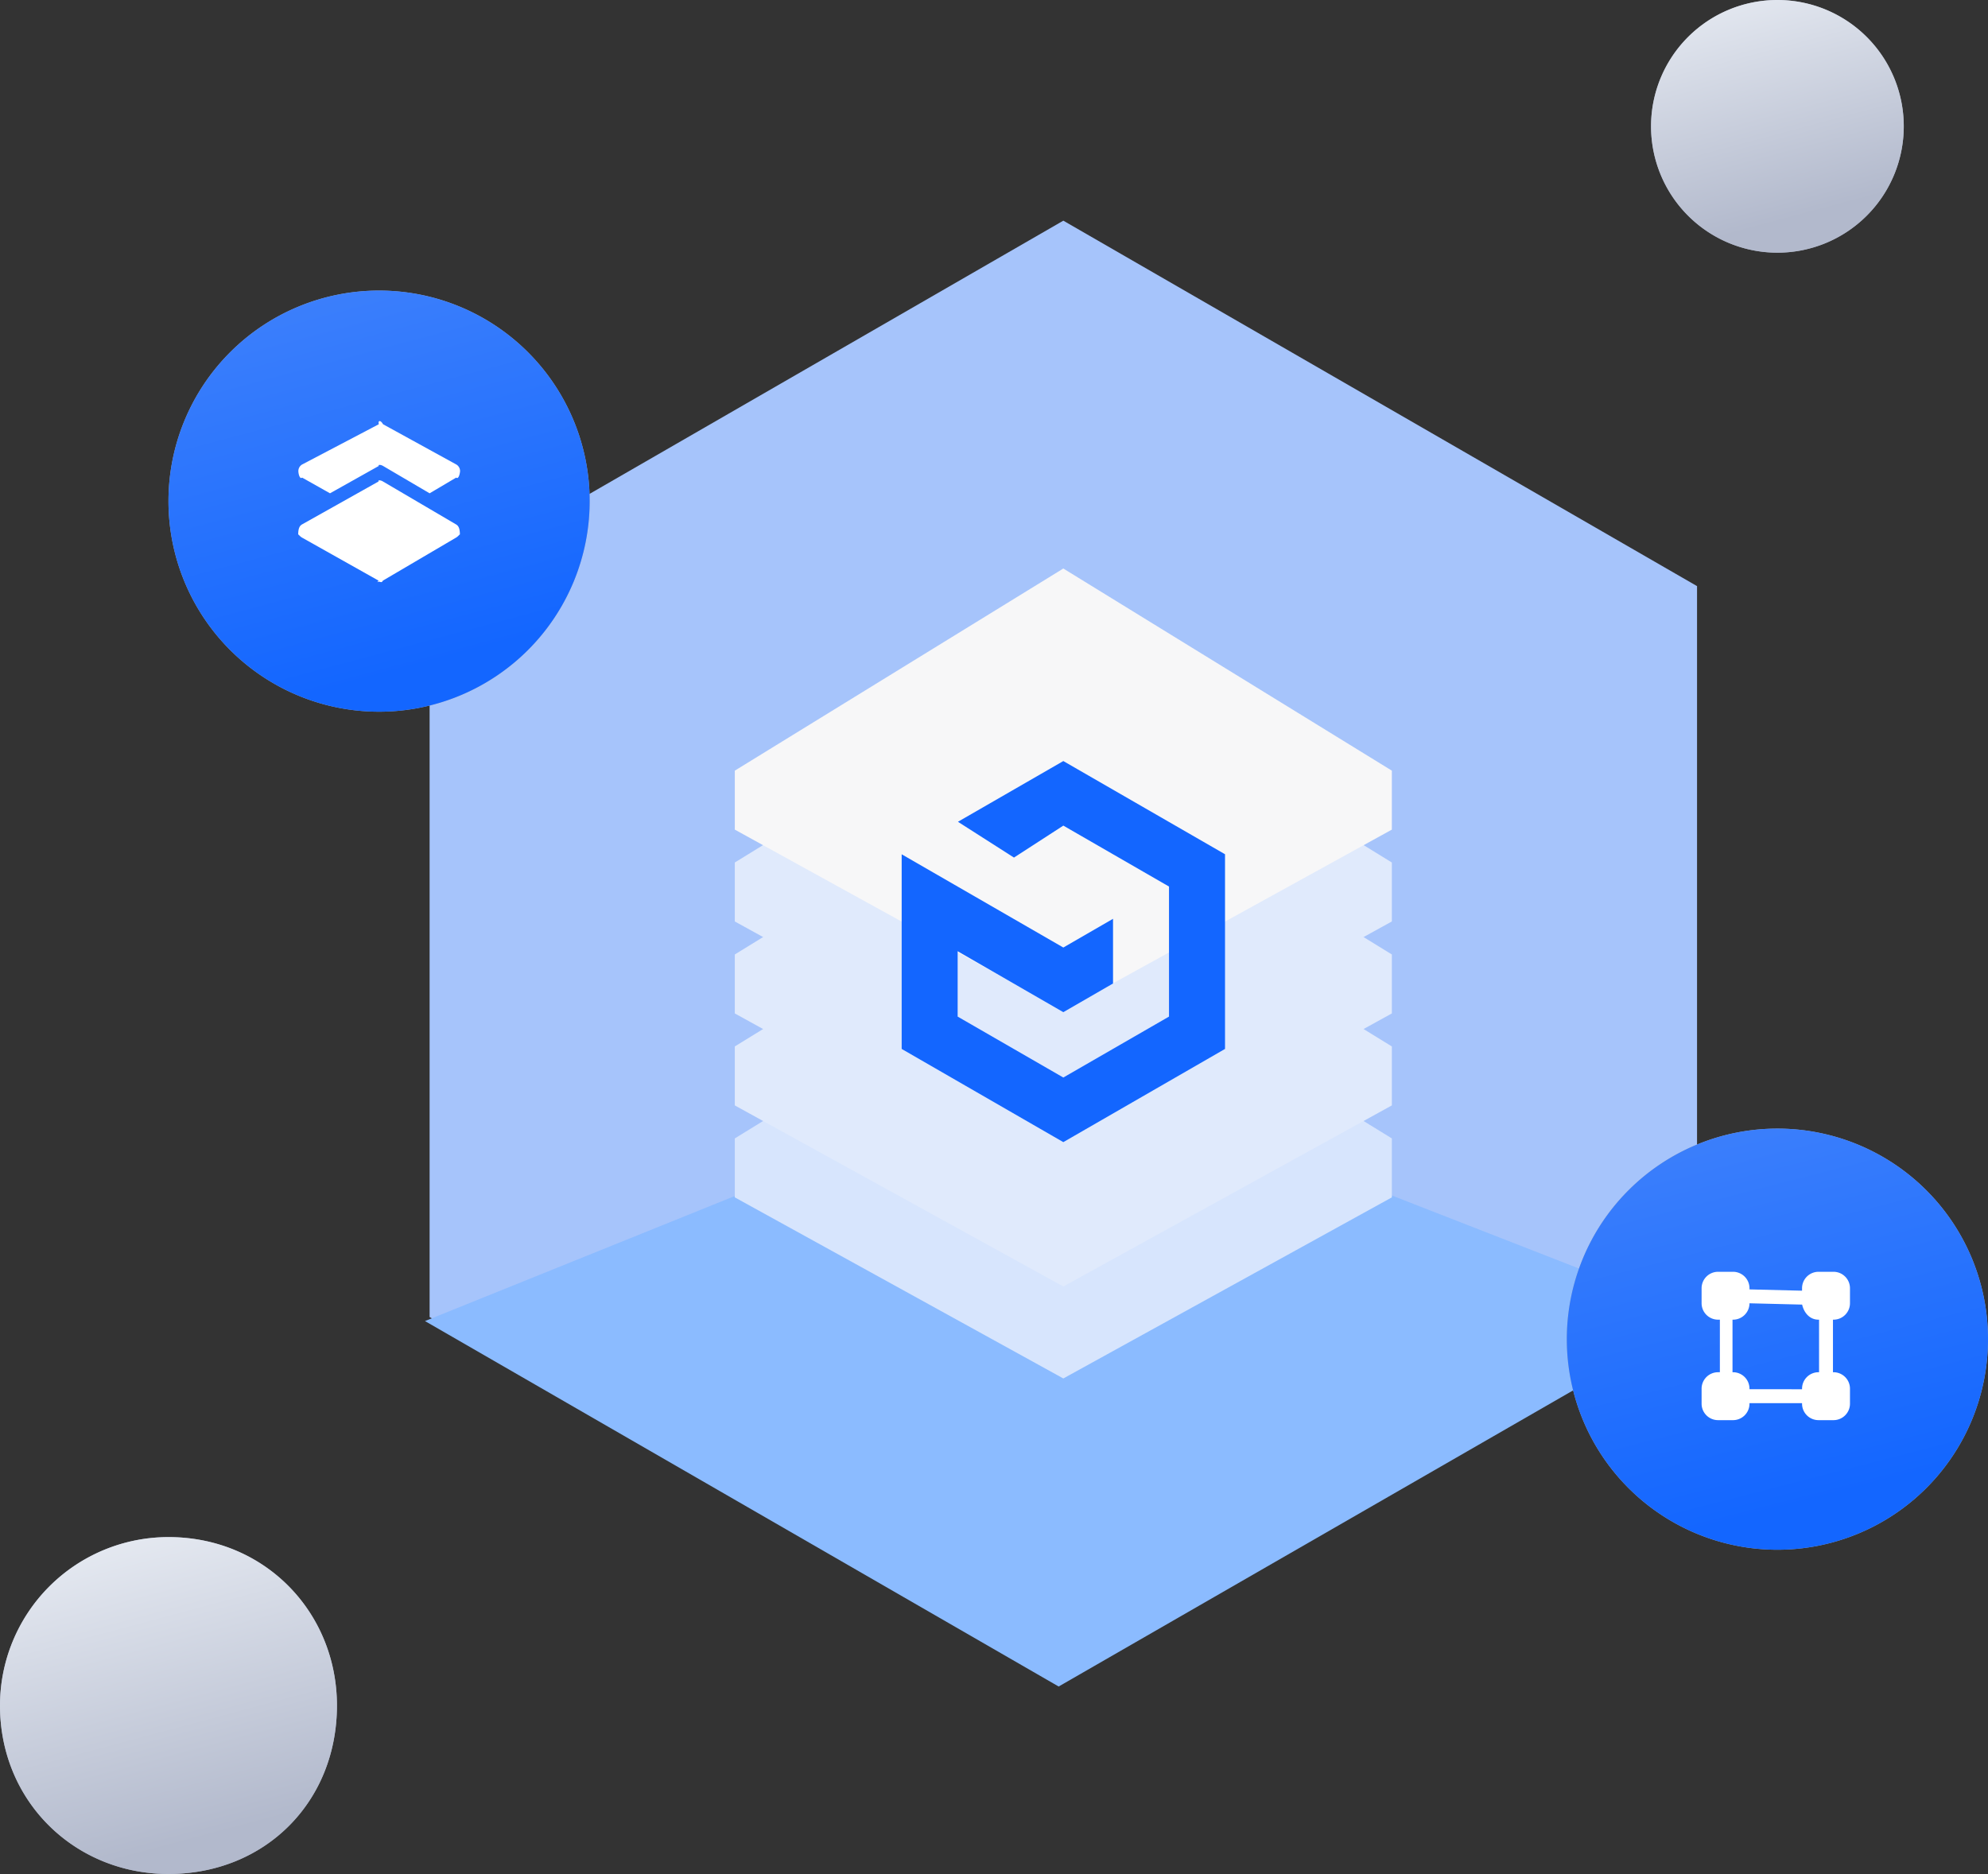<svg id="레이어_1" data-name="레이어 1" xmlns="http://www.w3.org/2000/svg" xmlns:xlink="http://www.w3.org/1999/xlink" viewBox="0 0 472 445"><rect x="0" y="0" width="472" height="445" fill="#333333" stroke="none"/><defs><style>.cls-1{fill:#a6c4fb;}.cls-1,.cls-11,.cls-12,.cls-2,.cls-3,.cls-4,.cls-5,.cls-9{fill-rule:evenodd;}.cls-2{fill:#8bbbff;}.cls-3{fill:#d7e5fd;}.cls-4{fill:#e0eafc;}.cls-5{fill:#a4aabb;}.cls-6{fill:url(#무제_그라디언트_2);}.cls-7{fill:url(#무제_그라디언트_2-2);}.cls-8{fill:url(#무제_그라디언트_4);}.cls-9{fill:#fff;}.cls-10{fill:url(#무제_그라디언트_4-2);}.cls-11{fill:#f7f7f8;}.cls-12{fill:#1366ff;}</style><linearGradient id="무제_그라디언트_2" x1="-606.23" y1="1155.03" x2="-606.49" y2="1156" gradientTransform="matrix(60, 0, 0, -60, 36801.85, 69353.22)" gradientUnits="userSpaceOnUse"><stop offset="0" stop-color="#b2b9cc"/><stop offset="1" stop-color="#e9edf4"/></linearGradient><linearGradient id="무제_그라디언트_2-2" x1="-608.8" y1="1152.73" x2="-609.06" y2="1153.7" gradientTransform="matrix(80, 0, 0, -80, 48751.58, 92654.79)" xlink:href="#무제_그라디언트_2"/><linearGradient id="무제_그라디언트_4" x1="-610.35" y1="1151.35" x2="-610.6" y2="1152.32" gradientTransform="matrix(100, 0, 0, -100, 61467.15, 115490.89)" gradientUnits="userSpaceOnUse"><stop offset="0" stop-color="#1366ff"/><stop offset="0.99" stop-color="#3f81fb"/></linearGradient><linearGradient id="무제_그라디언트_4-2" x1="-610.34" y1="1151.35" x2="-610.6" y2="1152.32" gradientTransform="matrix(100, 0, 0, -100, 61133.91, 115293.04)" xlink:href="#무제_그라디언트_4"/></defs><path class="cls-1" d="M402.92,312.74,252.46,399.52,102,312.74V139.18L252.46,52.4l150.46,86.78Z"/><polygon class="cls-2" points="100.9 313.7 251.3 252.99 404.02 312.59 251.35 400.48 100.9 313.7"/><path class="cls-3" d="M252.46,327.33l-78-43v-14l78-48,78,48v14Z"/><path class="cls-4" d="M252.46,305.49l-78-43v-14l78-48,78,48v14Z"/><path class="cls-5" d="M422,0a30,30,0,1,1-30,30A30,30,0,0,1,422,0Z"/><path class="cls-6" d="M422,0a30,30,0,1,1-30,30A30,30,0,0,1,422,0Z"/><path class="cls-5" d="M40,365c22.91,0,40,17.91,40,40,0,22.91-17.09,40-40,40-22.09,0-40-17.09-40-40A40,40,0,0,1,40,365Z"/><path class="cls-7" d="M40,365c22.91,0,40,17.91,40,40,0,22.91-17.09,40-40,40-22.09,0-40-17.09-40-40A40,40,0,0,1,40,365Z"/><path class="cls-5" d="M422,268a50,50,0,1,1-50,50A50,50,0,0,1,422,268Z"/><path class="cls-8" d="M422,268a50,50,0,1,1-50,50A50,50,0,0,1,422,268Z"/><path class="cls-9" d="M435.32,313.37a3.91,3.91,0,0,0,3.91-3.9V305.9a3.91,3.91,0,0,0-3.91-3.9h-3.57a3.91,3.91,0,0,0-3.9,3.9v.59l-12.48-.31v-.28a3.91,3.91,0,0,0-3.9-3.9H407.9a3.91,3.91,0,0,0-3.9,3.9v3.57a3.91,3.91,0,0,0,3.9,3.9h.44v12.48h-.44a3.91,3.91,0,0,0-3.9,3.9v3.57a3.91,3.91,0,0,0,3.9,3.91h3.57a3.91,3.91,0,0,0,3.9-3.91v-.13h12.48v.13a3.91,3.91,0,0,0,3.9,3.91h3.57a3.91,3.91,0,0,0,3.91-3.91v-3.57a3.91,3.91,0,0,0-3.91-3.9h-.13V313.37Zm-3.43,12.48h-.14a3.91,3.91,0,0,0-3.9,3.9v.14H415.37v-.14a3.91,3.91,0,0,0-3.9-3.9h-.13V313.37h.13a3.9,3.9,0,0,0,3.9-3.89l12.5.31c.46,2,1.84,3.58,3.88,3.58h.14Z"/><path class="cls-5" d="M90,69a50,50,0,1,1-50,50A50,50,0,0,1,90,69Z"/><path class="cls-10" d="M90,69a50,50,0,1,1-50,50A50,50,0,0,1,90,69Z"/><path class="cls-9" d="M108.31,113.41,102,117.14l-11.06-6.5c-.56-.33-1.26-.33-1,0l-11.59,6.5-6.62-3.73c-.55.49-.89-.91-.89-1.55a1.81,1.81,0,0,1,.89-1.56l18.21-9.56c-.25-1,.45-1,1,0l17.4,9.56a1.81,1.81,0,0,1,.89,1.56C109.2,112.5,108.86,113.9,108.31,113.41ZM71.69,124.54,89.9,114.32c-.25-.34.45-.34,1,0l17.4,10.22c.55.33.89.92.89,2.44,0-.24-.34.35-.89.67l-17.4,10.23c-.28.6-.6.25-.91.25s-.63.35-.1-.25L71.69,127.65c-.55-.32-.89-.91-.89-.67C70.8,125.46,71.14,124.87,71.69,124.54Z"/><path class="cls-4" d="M252.46,283.65l-78-43v-14l78-48,78,48v14Z"/><path class="cls-4" d="M252.46,261.81l-78-43v-14l78-48,78,48v14Z"/><path class="cls-11" d="M252.46,240l-78-43V183l78-48,78,48v14Z"/><path class="cls-12" d="M227.44,195.14l13.3,8.5,11.72-7.59,25.09,14.47V241.4l-25.09,14.47L227.37,241.4V225.88l25.09,14.47,11.8-6.81V218.18L252.46,225l-38.38-22.14v46.22l38.38,22.13,38.39-22.13V202.85l-38.39-22.13Z"/></svg>
